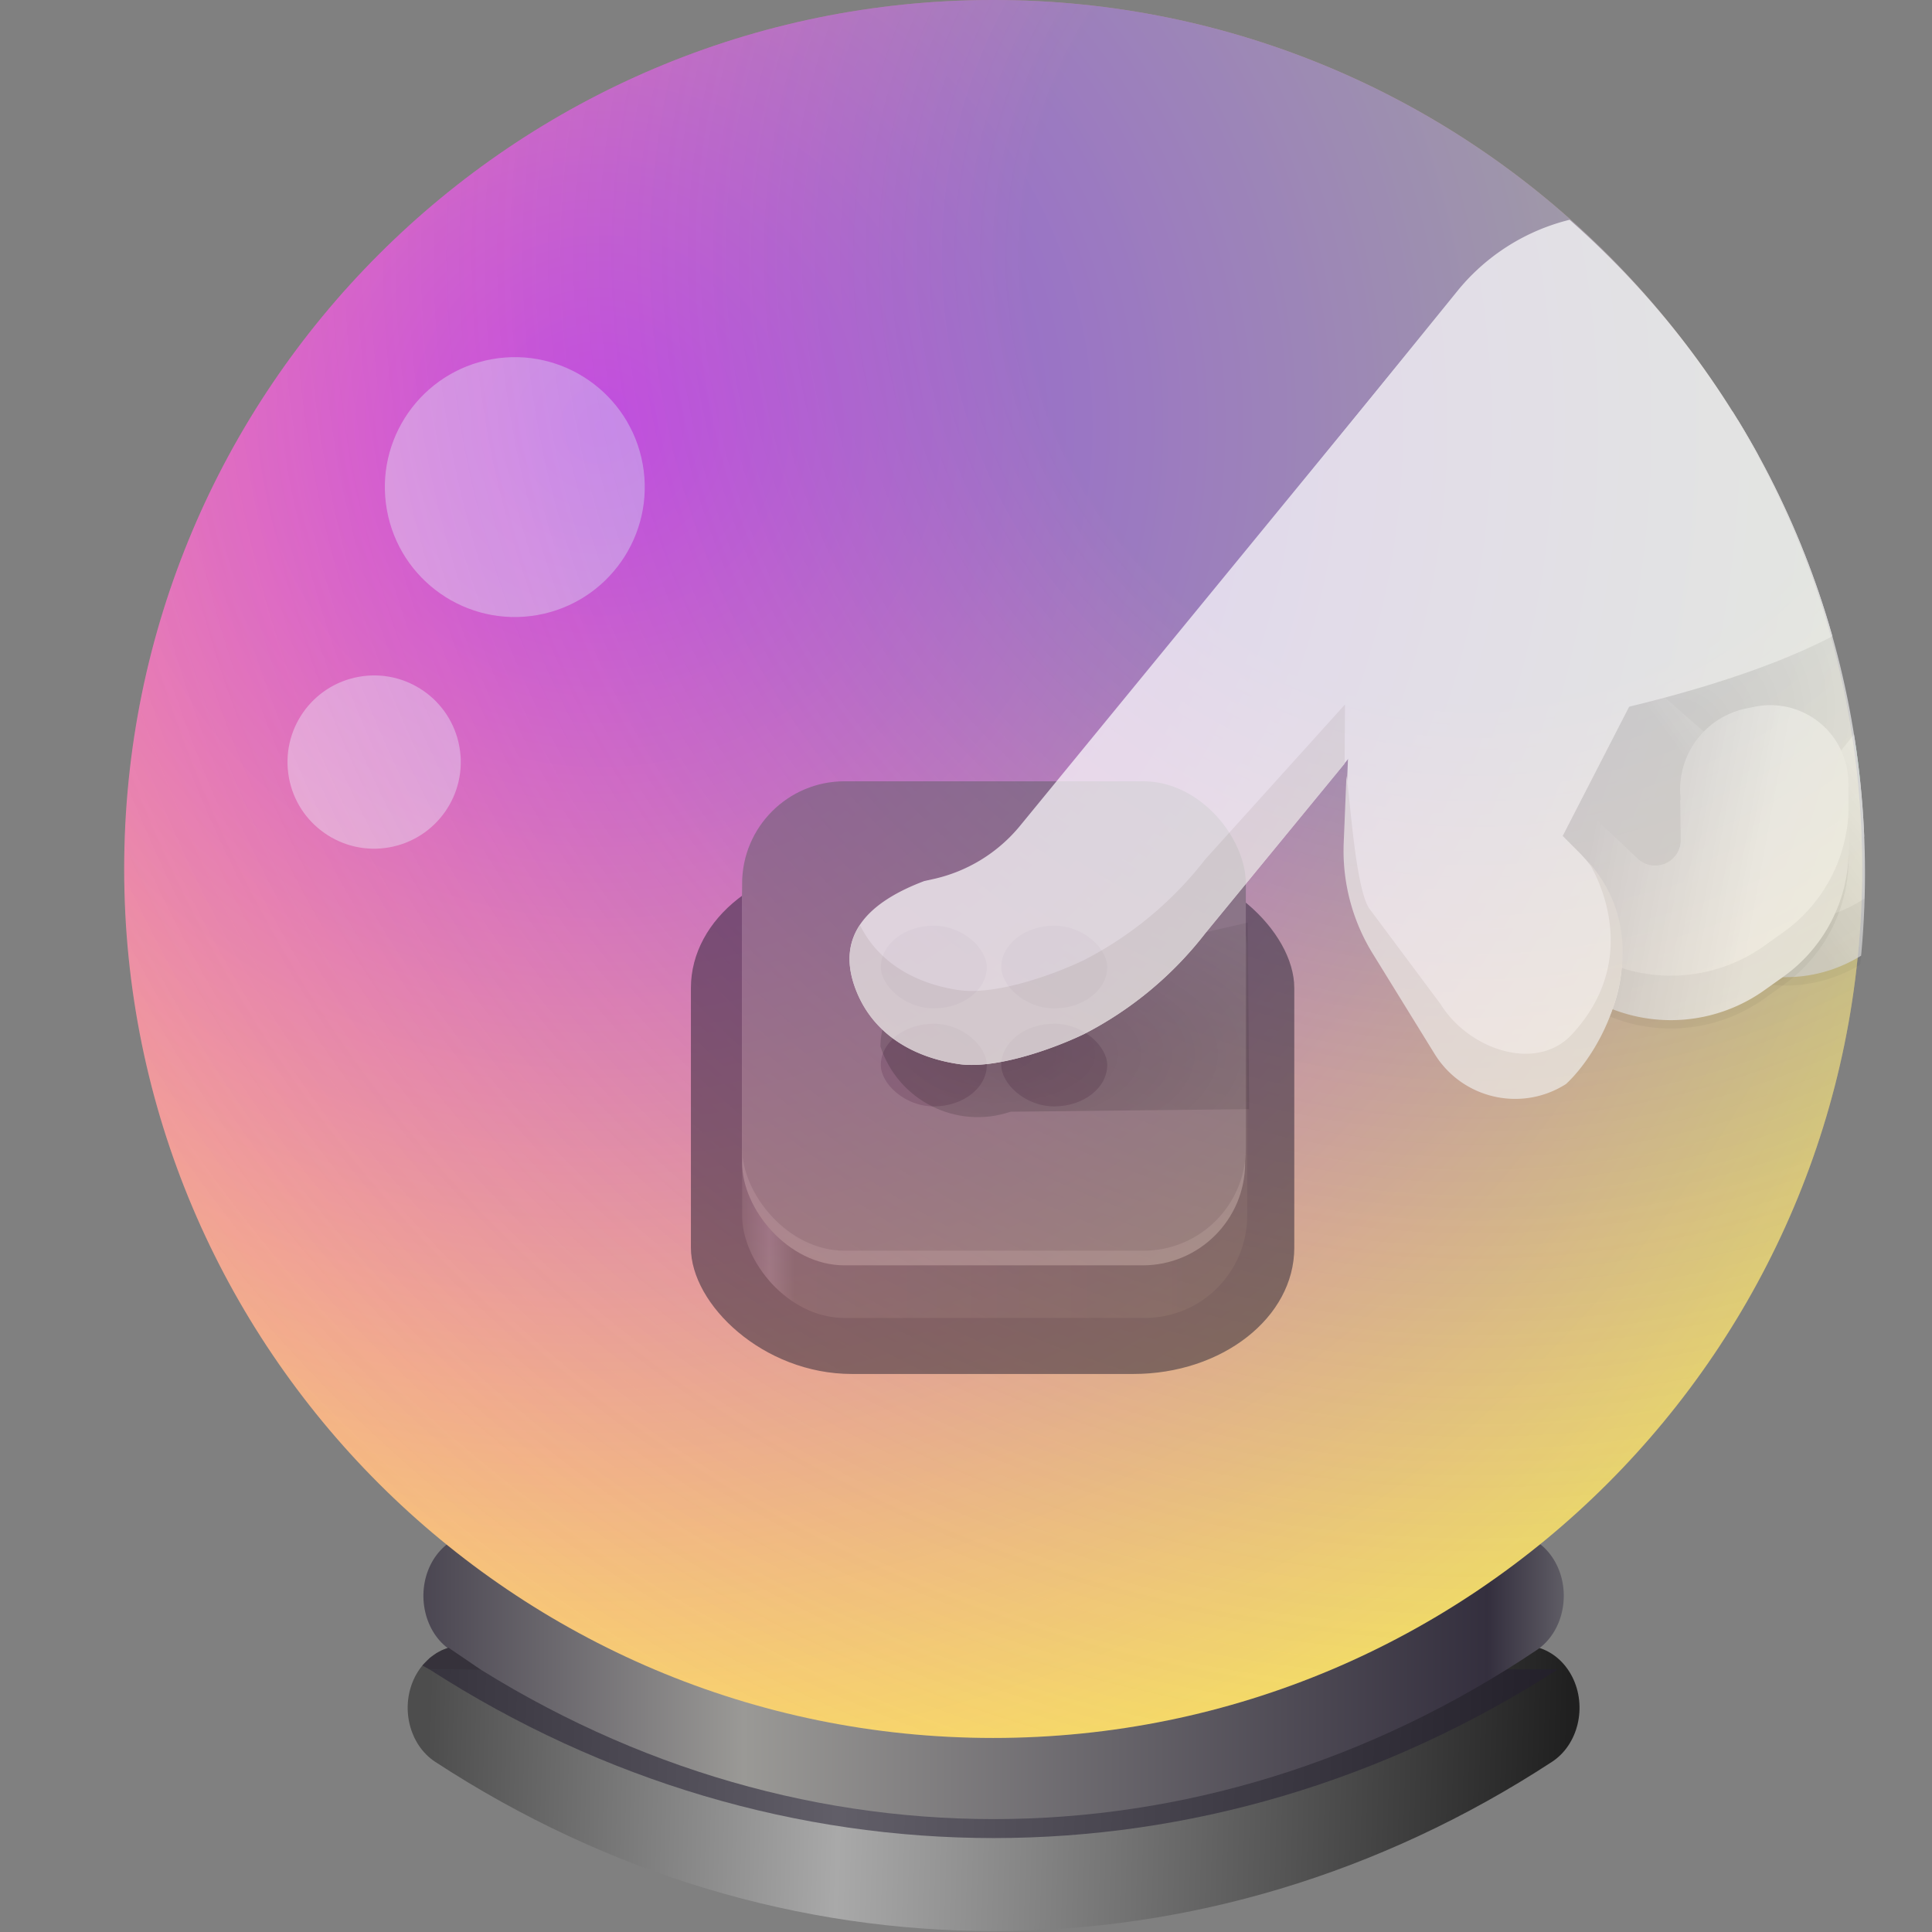 <?xml version="1.0" encoding="UTF-8" standalone="no"?>
<svg
   height="128"
   width="128"
   version="1.1"
   id="svg42"
   sodipodi:docname="logo.svg"
   inkscape:version="1.4 (e7c3feb100, 2024-10-09)"
   xml:space="preserve"
   inkscape:export-filename="logo.png"
   inkscape:export-xdpi="96"
   inkscape:export-ydpi="96"
   xmlns:inkscape="http://www.inkscape.org/namespaces/inkscape"
   xmlns:sodipodi="http://sodipodi.sourceforge.net/DTD/sodipodi-0.dtd"
   xmlns:xlink="http://www.w3.org/1999/xlink"
   xmlns="http://www.w3.org/2000/svg"
   xmlns:svg="http://www.w3.org/2000/svg"><rect width="100%" height="100%" fill="#808080" stroke="none"/><defs
     id="defs42"><linearGradient
       id="linearGradient48"
       gradientUnits="userSpaceOnUse"><stop
         offset="0.209"
         stop-color="#1c71d8"
         id="stop47"
         style="stop-color:#1c71d8;stop-opacity:0.501;" /><stop
         offset="0.815"
         stop-color="#c061cb"
         stop-opacity="0"
         id="stop48" /></linearGradient><linearGradient
       id="linearGradient44"
       gradientUnits="userSpaceOnUse"><stop
         offset="0"
         stop-color="#c061cb"
         id="stop43"
         style="stop-color:#e943e2;stop-opacity:1;" /><stop
         offset="0.779"
         stop-color="#ed333b"
         id="stop44"
         style="stop-color:#ffff49;stop-opacity:1;" /></linearGradient><linearGradient
       id="a-3"
       gradientUnits="userSpaceOnUse"
       x1="34"
       x2="96"
       y1="122"
       y2="124"
       gradientTransform="translate(8.522,1.428)"><stop
         offset="0"
         stop-color="#4d4d4d"
         id="stop1-6" /><stop
         offset="0.362"
         stop-color="#a9a9a9"
         id="stop2-7" /><stop
         offset="1"
         stop-color="#202020"
         id="stop3-5" /></linearGradient><linearGradient
       id="b-3"
       gradientUnits="userSpaceOnUse"
       x1="30"
       x2="99.333"
       y1="108"
       y2="108"
       gradientTransform="matrix(0.973,0,0,1,10.266,-1.908)"><stop
         offset="0"
         stop-color="#3d3846"
         id="stop4-5" /><stop
         offset="0.303"
         stop-color="#9a9996"
         id="stop5-6" /><stop
         offset="0.904"
         stop-color="#342f3e"
         id="stop6-2" /><stop
         offset="1"
         stop-color="#77767b"
         id="stop7-9" /></linearGradient><linearGradient
       xlink:href="#a-36"
       id="W"
       x1="28"
       x2="40"
       y1="220"
       y2="220"
       gradientTransform="translate(186,-254)"
       gradientUnits="userSpaceOnUse" /><linearGradient
       id="a-36"><stop
         offset="0"
         style="stop-color:#62a0ea;stop-opacity:1"
         id="stop1-7" /><stop
         offset="1"
         style="stop-color:#3584e4;stop-opacity:1"
         id="stop2-5" /></linearGradient><linearGradient
       xlink:href="#a-36"
       id="X"
       x1="28"
       x2="40"
       y1="220"
       y2="220"
       gradientTransform="translate(186,-272)"
       gradientUnits="userSpaceOnUse" /><linearGradient
       xlink:href="#a-36"
       id="Y"
       x1="28"
       x2="40"
       y1="220"
       y2="220"
       gradientTransform="translate(186,-290)"
       gradientUnits="userSpaceOnUse" /><linearGradient
       xlink:href="#b-35"
       id="S"
       x1="116.205"
       x2="600.205"
       y1="238"
       y2="-316.08"
       gradientUnits="userSpaceOnUse" /><linearGradient
       id="b-35"><stop
         offset="0"
         style="stop-color:#b2d1e9;stop-opacity:1"
         id="stop3-6" /><stop
         offset=".136"
         style="stop-color:#c0c6cd;stop-opacity:1"
         id="stop4-2" /><stop
         offset=".453"
         style="stop-color:#d2dee8;stop-opacity:1"
         id="stop5-9" /><stop
         offset=".72"
         style="stop-color:#bfc5ce;stop-opacity:1"
         id="stop6-1" /><stop
         offset=".937"
         style="stop-color:#dbe2e8;stop-opacity:1"
         id="stop7-2" /><stop
         offset="1"
         style="stop-color:#e4e6e8;stop-opacity:1"
         id="stop8-7" /></linearGradient><linearGradient
       xlink:href="#c-0"
       id="T"
       x1="99.846"
       x2="431.139"
       y1="91.301"
       y2="91.301"
       gradientTransform="translate(-246.017,-371.377)"
       gradientUnits="userSpaceOnUse" /><linearGradient
       id="c-0"><stop
         offset="0"
         style="stop-color:#f6d32d;stop-opacity:1"
         id="stop9-9" /><stop
         offset="1"
         style="stop-color:#f9f06b;stop-opacity:1"
         id="stop10-3" /></linearGradient><linearGradient
       id="d-6"><stop
         offset="0"
         style="stop-color:#c4a000;stop-opacity:1"
         id="stop11-0" /><stop
         offset="1"
         style="stop-color:#edd400;stop-opacity:0"
         id="stop12-6" /></linearGradient><linearGradient
       id="e-2"><stop
         offset="0"
         style="stop-color:#fff;stop-opacity:1"
         id="stop13-6" /><stop
         offset="1"
         style="stop-color:#c4c5c3;stop-opacity:1"
         id="stop14-1" /></linearGradient><linearGradient
       xlink:href="#f-8"
       id="R"
       x1="1660.857"
       x2="1662.99"
       y1="806.297"
       y2="812.882"
       gradientTransform="matrix(1.829,-0.816,0.816,1.829,-3637.962,92.03)"
       gradientUnits="userSpaceOnUse" /><linearGradient
       id="f-8"><stop
         offset="0"
         style="stop-color:#9a9996;stop-opacity:1"
         id="stop15" /><stop
         offset="1"
         style="stop-color:#77767b;stop-opacity:1"
         id="stop16" /></linearGradient><linearGradient
       xlink:href="#g-7"
       id="K"
       x1="28"
       x2="116"
       y1="-276"
       y2="-276"
       gradientTransform="matrix(0.375,0,0,0.375,-242,-65.75)"
       gradientUnits="userSpaceOnUse" /><linearGradient
       id="g-7"><stop
         offset="0"
         style="stop-color:#c0bfbc;stop-opacity:1"
         id="stop17" /><stop
         offset=".045"
         style="stop-color:#fff;stop-opacity:1"
         id="stop18" /><stop
         offset=".091"
         style="stop-color:#deddda;stop-opacity:1"
         id="stop19" /><stop
         offset=".909"
         style="stop-color:#deddda;stop-opacity:1"
         id="stop20" /><stop
         offset=".955"
         style="stop-color:#fff;stop-opacity:1"
         id="stop21" /><stop
         offset="1"
         style="stop-color:#c0bfbc;stop-opacity:1"
         id="stop22" /></linearGradient><linearGradient
       xlink:href="#h-9"
       id="M"
       x1="344"
       x2="340"
       y1="76"
       y2="72"
       gradientTransform="matrix(0.25,0,0,0.25,180,83)"
       gradientUnits="userSpaceOnUse" /><linearGradient
       id="h-9"><stop
         offset="0"
         style="stop-color:#d5d3cf;stop-opacity:1"
         id="stop23" /><stop
         offset="1"
         style="stop-color:#fff;stop-opacity:1"
         id="stop24" /></linearGradient><linearGradient
       xlink:href="#i-2"
       id="O"
       x1="-253.63"
       x2="-230.06"
       y1="-56.518"
       y2="-56.518"
       gradientUnits="userSpaceOnUse" /><linearGradient
       id="i-2"><stop
         offset="0"
         style="stop-color:#fc9a91;stop-opacity:1"
         id="stop25" /><stop
         offset="1"
         style="stop-color:#cb2b31;stop-opacity:1"
         id="stop26" /></linearGradient><linearGradient
       xlink:href="#j-0"
       id="P"
       x1="181.677"
       x2="143.246"
       y1="-139.479"
       y2="-101.048"
       gradientTransform="matrix(0.107,-0.414,0.414,-0.107,113.054,313.604)"
       gradientUnits="userSpaceOnUse" /><linearGradient
       id="j-0"><stop
         offset="0"
         style="stop-color:#d0bb8e;stop-opacity:1"
         id="stop27" /><stop
         offset="1"
         style="stop-color:#fff;stop-opacity:1"
         id="stop28" /></linearGradient><linearGradient
       xlink:href="#k-2"
       id="Q"
       x1="-230.06"
       x2="-253.63"
       y1="-64.518"
       y2="-64.518"
       gradientTransform="translate(0,22.627)"
       gradientUnits="userSpaceOnUse" /><linearGradient
       id="k-2"><stop
         offset="0"
         style="stop-color:#c0bfbc;stop-opacity:1"
         id="stop29" /><stop
         offset=".223"
         style="stop-color:#9a9996;stop-opacity:1"
         id="stop30" /><stop
         offset=".744"
         style="stop-color:#d6d5d2;stop-opacity:1"
         id="stop31" /><stop
         offset="1"
         style="stop-color:#f6f5f4;stop-opacity:1"
         id="stop32" /></linearGradient><linearGradient
       xlink:href="#l-3"
       id="I"
       x1="320.5"
       x2="415.5"
       y1="-68"
       y2="-68"
       gradientTransform="matrix(0.253,0,0,0.253,115.032,109.18)"
       gradientUnits="userSpaceOnUse" /><linearGradient
       id="l-3"><stop
         offset="0"
         style="stop-color:#a51d2d;stop-opacity:1"
         id="stop33" /><stop
         offset="1"
         style="stop-color:#ce1921;stop-opacity:1"
         id="stop34" /></linearGradient><linearGradient
       xlink:href="#m-7"
       id="J"
       x1="336"
       x2="336"
       y1="62"
       y2="-180"
       gradientTransform="matrix(0.25,0,0,0.25,8,225)"
       gradientUnits="userSpaceOnUse" /><linearGradient
       id="m-7"><stop
         offset="0"
         style="stop-color:#d81d25;stop-opacity:1"
         id="stop35" /><stop
         offset="1"
         style="stop-color:#f66151;stop-opacity:1"
         id="stop36" /></linearGradient><linearGradient
       id="n-5"><stop
         offset="0"
         style="stop-color:#3d3846;stop-opacity:1"
         id="stop37" /><stop
         offset=".029"
         style="stop-color:#5e556b;stop-opacity:1"
         id="stop38" /><stop
         offset=".055"
         style="stop-color:#3d3846;stop-opacity:1"
         id="stop39" /><stop
         offset=".954"
         style="stop-color:#2a2731;stop-opacity:1"
         id="stop40" /><stop
         offset=".976"
         style="stop-color:#575064;stop-opacity:1"
         id="stop41" /><stop
         offset="1"
         style="stop-color:#3d3846;stop-opacity:1"
         id="stop42" /></linearGradient><linearGradient
       id="o-9"><stop
         offset="0"
         style="stop-color:#fff;stop-opacity:1"
         id="stop43-2" /><stop
         offset="1"
         style="stop-color:#fff;stop-opacity:0"
         id="stop44-2" /></linearGradient><linearGradient
       id="p-8"><stop
         offset="0"
         style="stop-color:#99c1f1;stop-opacity:1"
         id="stop45" /><stop
         offset="1"
         style="stop-color:#1c71d8;stop-opacity:.004"
         id="stop46" /></linearGradient><linearGradient
       id="q-9"><stop
         offset="0"
         style="stop-color:#9141ac;stop-opacity:1"
         id="stop47-7" /><stop
         offset=".266"
         style="stop-color:#4e98e7;stop-opacity:.847"
         id="stop48-3" /><stop
         offset=".486"
         style="stop-color:#67d5ea;stop-opacity:.654"
         id="stop49" /><stop
         offset="1"
         style="stop-color:#99d6f1;stop-opacity:0"
         id="stop50" /></linearGradient><linearGradient
       id="r-6"><stop
         offset="0"
         style="stop-color:#f9f06b;stop-opacity:1"
         id="stop51" /><stop
         offset=".459"
         style="stop-color:#33d17a;stop-opacity:.867"
         id="stop52" /><stop
         offset=".675"
         style="stop-color:#4dc6e7;stop-opacity:.705"
         id="stop53" /><stop
         offset="1"
         style="stop-color:#65d6ea;stop-opacity:.004"
         id="stop54" /></linearGradient><linearGradient
       id="s-1"><stop
         offset="0"
         style="stop-color:#ed333b;stop-opacity:1"
         id="stop55" /><stop
         offset=".45"
         style="stop-color:#f6d32d;stop-opacity:.871"
         id="stop56" /><stop
         offset=".78"
         style="stop-color:#8ff0a4;stop-opacity:.411"
         id="stop57" /><stop
         offset="1"
         style="stop-color:#8ff0a4;stop-opacity:0"
         id="stop58" /></linearGradient><linearGradient
       xlink:href="#n-5"
       id="A-2"
       x1="101.865"
       x2="136.26"
       y1="122.481"
       y2="122.481"
       gradientTransform="matrix(1.596,0,0,1.596,-15.488,-129.544)"
       gradientUnits="userSpaceOnUse" /><linearGradient
       id="t-9"><stop
         offset="0"
         style="stop-color:#000;stop-opacity:.947"
         id="stop59" /><stop
         offset="1"
         style="stop-color:#000;stop-opacity:.152"
         id="stop60" /></linearGradient><linearGradient
       id="u-3"><stop
         offset="0"
         style="stop-color:#d3d3d3;stop-opacity:1"
         id="stop61" /><stop
         offset="1"
         style="stop-color:#fff;stop-opacity:1"
         id="stop62" /></linearGradient><linearGradient
       xlink:href="#v-1"
       id="ab"
       x1="-78.549"
       x2="-66.468"
       y1="135.575"
       y2="126.69"
       gradientTransform="matrix(2.057,0,0,2.057,512.085,257.708)"
       gradientUnits="userSpaceOnUse" /><linearGradient
       id="v-1"><stop
         offset="0"
         style="stop-color:#dbdbdb;stop-opacity:1"
         id="stop63" /><stop
         offset="1"
         style="stop-color:#fff;stop-opacity:1"
         id="stop64" /></linearGradient><linearGradient
       xlink:href="#v-1"
       id="ac"
       x1="-92.632"
       x2="-74.658"
       y1="132.307"
       y2="135.619"
       gradientTransform="matrix(1.863,0,0,1.863,491.8,294.718)"
       gradientUnits="userSpaceOnUse" /><radialGradient
       xlink:href="#d-6"
       id="U"
       cx="280"
       cy="16.275"
       r="160"
       fx="280"
       fy="16.275"
       gradientTransform="matrix(1 0 0 1.176 0 -118.638)"
       gradientUnits="userSpaceOnUse" /><radialGradient
       xlink:href="#e-2"
       id="V"
       cx="273.943"
       cy="67.198"
       r="56"
       fx="273.943"
       fy="67.198"
       gradientTransform="matrix(1,0,0,1,0,-0.007)"
       gradientUnits="userSpaceOnUse" /><radialGradient
       xlink:href="#o-9"
       id="G"
       cx="247.734"
       cy="167.441"
       r="57.233"
       fx="247.734"
       fy="167.441"
       gradientTransform="matrix(-2.456,-1.076,-2.609,6.001,1105.732,-1038.222)"
       gradientUnits="userSpaceOnUse" /><radialGradient
       xlink:href="#p-8"
       id="F"
       cx="294.088"
       cy="155.782"
       r="14.686"
       fx="294.088"
       fy="155.782"
       gradientTransform="matrix(4.628,-0.236,0.287,8.478,-1430.858,-1595.587)"
       gradientUnits="userSpaceOnUse" /><radialGradient
       xlink:href="#o-9"
       id="E-9"
       cx="247.734"
       cy="167.441"
       r="57.233"
       fx="247.734"
       fy="167.441"
       gradientTransform="matrix(-1.462,1.577,3.839,3.558,-366.271,-1270.851)"
       gradientUnits="userSpaceOnUse" /><radialGradient
       xlink:href="#o-9"
       id="C-4"
       cx="247.734"
       cy="167.441"
       r="57.233"
       fx="247.734"
       fy="167.441"
       gradientTransform="matrix(-2.054,0.635,1.545,5.001,234.724,-1302.614)"
       gradientUnits="userSpaceOnUse" /><radialGradient
       xlink:href="#o-9"
       id="B-7"
       cx="234.336"
       cy="170.045"
       r="57.233"
       fx="234.336"
       fy="170.045"
       gradientTransform="matrix(2.15,0,0,5.234,-569.001,-1177.372)"
       gradientUnits="userSpaceOnUse" /><radialGradient
       xlink:href="#q-9"
       id="z-8"
       cx="231.173"
       cy="171.146"
       r="149.065"
       fx="231.173"
       fy="171.146"
       gradientTransform="matrix(1.531,0,0,2.034,-428.093,-582.927)"
       gradientUnits="userSpaceOnUse" /><radialGradient
       xlink:href="#r-6"
       id="y-4"
       cx="243.967"
       cy="174.783"
       r="149.065"
       fx="243.967"
       fy="174.783"
       gradientTransform="matrix(0,-1.792,-1.706,0,344.334,208.688)"
       gradientUnits="userSpaceOnUse" /><radialGradient
       xlink:href="#s-1"
       id="x-5"
       cx="280.333"
       cy="196.053"
       r="149.065"
       fx="280.333"
       fy="196.053"
       gradientTransform="matrix(2.22,0,0,1.337,-626.57,-513.664)"
       gradientUnits="userSpaceOnUse" /><radialGradient
       xlink:href="#t-9"
       id="Z"
       cx="306.787"
       cy="248.476"
       r="35.966"
       fx="306.787"
       fy="248.476"
       gradientTransform="matrix(2.349,0,0,1.154,-511.714,288.668)"
       gradientUnits="userSpaceOnUse" /><radialGradient
       xlink:href="#u-3"
       id="aa"
       cx="-70.314"
       cy="100.52"
       r="47.499"
       fx="-70.314"
       fy="100.52"
       gradientTransform="matrix(0.83,0.732,-1.047,1.188,495.735,454.28)"
       gradientUnits="userSpaceOnUse" /><clipPath
       id="L"
       clipPathUnits="userSpaceOnUse"><path
         d="m252 116 28-28v-8h-36v36z"
         style="fill:#e74747;stroke:none;stroke-width:.25px;stroke-linecap:butt;stroke-linejoin:miter;stroke-opacity:1"
         id="path64" /></clipPath><clipPath
       id="H"
       clipPathUnits="userSpaceOnUse"><path
         d="M64-148h64l64-64 64 64h192c17.728 0 32 14.272 32 32v288c0 17.728-14.272 32-32 32H256l-64-64-64 64H64c-17.728 0-32-14.272-32-32v-288c0-17.728 14.409-34.199 32-32z"
         style="display:inline;opacity:1;vector-effect:none;fill:none;fill-opacity:1;stroke:#000;stroke-width:4;stroke-linecap:round;stroke-linejoin:round;stroke-miterlimit:4;stroke-dasharray:none;stroke-dashoffset:0;stroke-opacity:1;marker:none;marker-start:none;marker-mid:none;marker-end:none;paint-order:normal;enable-background:new"
         id="path65" /></clipPath><filter
       id="w-0"
       width="1.079"
       height="1.123"
       x="-0.039"
       y="-0.062"
       style="color-interpolation-filters:sRGB"><feGaussianBlur
         stdDeviation="2.95"
         id="feGaussianBlur65" /></filter><filter
       id="D-3"
       width="1.105"
       height="1.088"
       x="-0.053"
       y="-0.044"
       style="color-interpolation-filters:sRGB"><feGaussianBlur
         stdDeviation=".685"
         id="feGaussianBlur66" /></filter><clipPath
       clipPathUnits="userSpaceOnUse"
       id="clipPath56"><path
         d="m 373.203,541.129 c 0,-90.94 -73.724,-164.664 -164.664,-164.664 -90.94,0 -164.664,73.725 -164.664,164.664 0,90.94 73.724,164.664 164.664,164.664 90.94,0 164.664,-73.724 164.664,-164.664 z m 0,0"
         fill="url(#x)"
         id="path56"
         style="opacity:0.8;fill:url(#radialGradient56);stroke-width:4.104" /></clipPath><radialGradient
       inkscape:collect="always"
       xlink:href="#linearGradient48"
       id="radialGradient56"
       gradientTransform="matrix(8.12,0,0,-8.12,-2389.44,443.004)"
       cx="331.187"
       cy="2.223"
       r="50" /><radialGradient
       id="x-6"
       cx="331.187"
       cy="2.223"
       gradientTransform="matrix(2.839,0,0,-2.839,-842.539,23.264)"
       r="50"
       xlink:href="#linearGradient48" /></defs><sodipodi:namedview
     id="namedview42"
     pagecolor="#ffffff"
     bordercolor="#000000"
     borderopacity="0.25"
     inkscape:showpageshadow="2"
     inkscape:pageopacity="0.0"
     inkscape:pagecheckerboard="0"
     inkscape:deskcolor="#d1d1d1"
     inkscape:zoom="4.4083688"
     inkscape:cx="75.878407"
     inkscape:cy="71.11474"
     inkscape:window-width="1920"
     inkscape:window-height="1003"
     inkscape:window-x="0"
     inkscape:window-y="0"
     inkscape:window-maximized="1"
     inkscape:current-layer="svg42" /><linearGradient
     id="a"
     gradientUnits="userSpaceOnUse"><stop
       offset="0"
       stop-color="#424048"
       id="stop1" /><stop
       offset="1"
       id="stop2" /></linearGradient><radialGradient
     id="i"
     cx="256"
     cy="-174.134"
     gradientTransform="matrix(.562 0 0 -.562 -79.802 13.177)"
     r="144"
     xlink:href="#a" /><linearGradient
     id="b"
     gradientUnits="userSpaceOnUse"><stop
       offset="0"
       stop-color="#5e5c64"
       id="stop3" /><stop
       offset="1"
       stop-color="#9a9996"
       id="stop4" /></linearGradient><linearGradient
     id="j"
     x1="367.573"
     x2="461.369"
     xlink:href="#b"
     y1="1296.628"
     y2="1296.628" /><linearGradient
     id="c"
     gradientUnits="userSpaceOnUse"><stop
       offset="0"
       stop-color="#c061cb"
       id="stop5" /><stop
       offset="1"
       stop-color="#ed333b"
       id="stop6" /></linearGradient><radialGradient
     id="k"
     cx="310.767"
     cy="-1.734"
     gradientTransform="matrix(1.627 0 0 -1.627 -456.654 44.335)"
     r="50"
     xlink:href="#c" /><linearGradient
     id="d"
     gradientUnits="userSpaceOnUse"><stop
       offset="0"
       stop-color="#1c71d8"
       id="stop7" /><stop
       offset="1"
       stop-color="#c061cb"
       stop-opacity="0"
       id="stop8" /></linearGradient><radialGradient
     id="l"
     cx="331.187"
     cy="2.223"
     gradientTransform="matrix(1.627 0 0 -1.627 -456.654 44.335)"
     r="50"
     xlink:href="#d" /><filter
     id="e"
     height="1"
     width="1"
     x="0"
     y="0"><feColorMatrix
       in="SourceGraphic"
       values="0 0 0 0 1 0 0 0 0 1 0 0 0 0 1 0 0 0 1 0"
       id="feColorMatrix8" /></filter><mask
     id="n"><g
       filter="url(#e)"
       id="g8"><path
         fill-opacity=".716"
         d="M0 0h128v128H0z"
         id="path8" /></g></mask><linearGradient
     id="f"
     gradientUnits="userSpaceOnUse"><stop
       offset="0"
       stop-color="#99c1f1"
       id="stop9" /><stop
       offset="1"
       stop-color="#3584e4"
       stop-opacity="0"
       id="stop10" /></linearGradient><linearGradient
     id="o"
     gradientTransform="matrix(0 .802 .802 0 -165.54 102.798)"
     x1="-58.316"
     x2="34.192"
     xlink:href="#f"
     y1="296"
     y2="296" /><clipPath
     id="m"><path
       d="M0 0h192v152H0z"
       id="path10" /></clipPath><linearGradient
     id="g"
     gradientUnits="userSpaceOnUse"><stop
       offset="0"
       stop-color="#1c71d8"
       id="stop11" /><stop
       offset="1"
       stop-color="#c061cb"
       id="stop12" /></linearGradient><linearGradient
     id="p"
     gradientTransform="matrix(0,-0.664,0.664,0,90.867,226.349)"
     x1="266.209"
     x2="318.586"
     xlink:href="#g"
     y1="-28.409"
     y2="-28.409" /><mask
     id="r"><g
       filter="url(#e)"
       id="g12"><path
         fill-opacity=".664"
         d="M0 0h128v128H0z"
         id="path12" /></g></mask><linearGradient
     id="h"
     gradientUnits="userSpaceOnUse"><stop
       offset="0"
       stop-color="#fff"
       id="stop13" /><stop
       offset="1"
       stop-color="#fff"
       stop-opacity="0"
       id="stop14" /></linearGradient><linearGradient
     id="s"
     gradientTransform="matrix(.66 0 0 -.66 -139.2 91.88)"
     x1="320"
     x2="320"
     xlink:href="#h"
     y1="93"
     y2="13" /><clipPath
     id="q"><path
       d="M0 0h192v152H0z"
       id="path14" /></clipPath><linearGradient
     id="t"
     x1="374.711"
     x2="454.233"
     xlink:href="#b"
     y1="1296.628"
     y2="1296.628" /><radialGradient
     id="u"
     cx="256"
     cy="-174.134"
     gradientTransform="matrix(.583 0 0 -.583 -85.333 11.222)"
     r="144"
     xlink:href="#a" /><linearGradient
     id="v"
     x1="367.701"
     x2="461.242"
     xlink:href="#b"
     y1="1296.628"
     y2="1296.628" /><radialGradient
     id="w"
     cx="310.767"
     cy="-1.734"
     gradientTransform="matrix(2.839,0,0,-2.839,-842.539,23.264)"
     r="50"
     xlink:href="#linearGradient44" /><radialGradient
     id="x"
     cx="331.187"
     cy="2.223"
     gradientTransform="matrix(2.473,0,0,-2.473,-727.246,30.515)"
     r="50"
     xlink:href="#linearGradient48" /><mask
     id="z"><g
       filter="url(#e)"
       id="g15"><path
         fill-opacity=".716"
         d="M0 0h128v128H0z"
         id="path15" /></g></mask><linearGradient
     id="A"
     gradientTransform="matrix(0 .936 .936 0 -205.13 106.598)"
     x1="-58.316"
     x2="34.192"
     xlink:href="#f"
     y1="296"
     y2="296" /><clipPath
     id="y"><path
       d="M0 0h192v152H0z"
       id="path16" /></clipPath><linearGradient
     id="B"
     gradientTransform="matrix(0,-0.802,0.802,0,40.925,266.38)"
     x1="266.209"
     x2="318.586"
     xlink:href="#g"
     y1="-28.409"
     y2="-28.409" /><mask
     id="D"><g
       filter="url(#e)"
       id="g17"><path
         fill-opacity=".664"
         d="M0 0h128v128H0z"
         id="path17" /></g></mask><linearGradient
     id="E"
     gradientTransform="matrix(0.802,0,0,-0.802,-184.8,94.445)"
     x1="320"
     x2="320"
     xlink:href="#h"
     y1="93"
     y2="13" /><clipPath
     id="C"><path
       d="M0 0h192v152H0z"
       id="path18" /></clipPath><g
     id="g47"
     transform="matrix(1.23,0,0,1.376,-24.611,-45.854)"><g
       id="g48"
       transform="matrix(0.989,0,0,1,0.815,0)"><path
         d="m 43.834,112.659 c -0.77,0.207 -1.426,0.711 -1.824,1.398 -0.824,1.434 -0.332,3.27 1.102,4.098 18.812,10.863 42.008,10.863 60.82,0 1.434,-0.828 1.926,-2.664 1.102,-4.098 -0.832,-1.438 -2.668,-1.926 -4.102,-1.098 -16.965,9.797 -37.855,9.797 -54.82,0 -0.688,-0.398 -1.508,-0.508 -2.277,-0.301 z m 0,0"
         fill="url(#a)"
         id="path11"
         style="fill:url(#a-3)" /><path
         d="m 104.252,113.7 c -19.017,10.833 -42.443,10.833 -61.46,0"
         fill="#241f31"
         fill-opacity="0.537"
         id="path12-1"
         style="stroke-width:1.056" /><path
         d="m 44.631,107.268 c -0.749,0.207 -1.388,0.711 -1.775,1.398 -0.802,1.434 -0.323,3.27 1.072,4.098 18.308,10.863 40.88,10.863 59.188,0 1.395,-0.828 1.874,-2.664 1.072,-4.098 -0.806,-1.438 -2.593,-1.93 -3.991,-1.098 -16.51,9.793 -36.839,9.793 -53.349,0 -0.669,-0.398 -1.467,-0.508 -2.216,-0.301 z m 0,0"
         fill="url(#b)"
         id="path13"
         style="fill:url(#b-3);stroke-width:0.986" /><path
         style="opacity:1;fill:#36323b;fill-opacity:1;stroke:none;stroke-width:1.774;stroke-dasharray:none;stroke-opacity:1"
         d="m 43.834,112.659 1.772,1.065 -2.815,-0.023 -0.38,-0.184 0.418,-0.372 0.351,-0.223 0.3,-0.142 z"
         id="path48" /></g></g><path
     d="M 123.371,57.572 C 123.371,25.776 97.595,0 65.799,0 34.004,0 8.227,25.776 8.227,57.572 c 0,31.796 25.776,57.572 57.572,57.572 31.796,0 57.572,-25.776 57.572,-57.572 z m 0,0"
     fill="url(#w)"
     id="path35"
     style="fill:url(#w);stroke-width:1.435" /><path
     d="m 25.633,33.787 c 0.837,4.679 5.313,7.795 9.99,6.958 4.678,-0.837 7.795,-5.313 6.958,-9.99 -0.837,-4.678 -5.313,-7.795 -9.99,-6.958 -4.678,0.837 -7.795,5.313 -6.958,9.99 z m 0,0"
     fill="#ffffff"
     fill-opacity="0.545"
     id="path40"
     style="fill:#ffffff;fill-opacity:0.432;stroke-width:1.435" /><path
     d="m 19.138,51.499 c 0.558,3.121 3.539,5.197 6.66,4.639 3.121,-0.558 5.197,-3.539 4.639,-6.66 -0.558,-3.121 -3.539,-5.197 -6.66,-4.639 -3.121,0.558 -5.197,3.539 -4.639,6.66 z m 0,0"
     fill="#ffffff"
     fill-opacity="0.606"
     id="path41"
     style="fill:#ffffff;fill-opacity:0.432;stroke-width:1.435" /><path
     d="M 123.371,57.572 C 123.371,25.776 97.595,0 65.799,0 34.004,0 8.227,25.776 8.227,57.572 c 0,31.796 25.776,57.572 57.572,57.572 31.796,0 57.572,-25.776 57.572,-57.572 z m 0,0"
     fill="url(#x)"
     id="path36"
     style="opacity:0.8;fill:url(#x-6);stroke-width:1.435" /><g
     id="g3"
     transform="matrix(1.148,0,0,1.148,-119.687,-4.016)"
     style="opacity:0.5"><rect
       width="34.822"
       height="29.559"
       x="144.13"
       y="53.233"
       rx="9.29"
       ry="7.285"
       style="opacity:1;fill:#241f31;fill-opacity:1;stroke:none;stroke-width:4.788;stroke-linecap:round;stroke-linejoin:round;stroke-miterlimit:2"
       id="rect71" /><rect
       width="29.151"
       height="27.172"
       x="147.085"
       y="52.387"
       rx="5.911"
       ry="5.911"
       style="opacity:1;fill:url(#A-2);stroke:none;stroke-width:4.788;stroke-linecap:round;stroke-linejoin:round;stroke-miterlimit:2"
       id="rect72" /><rect
       width="29.03"
       height="27.092"
       x="147.085"
       y="49.431"
       rx="5.911"
       ry="5.911"
       style="opacity:1;fill:#77767b;fill-opacity:1;stroke:none;stroke-width:4.788;stroke-linecap:round;stroke-linejoin:round;stroke-miterlimit:2"
       id="rect73" /><rect
       width="29.07"
       height="27.092"
       x="147.085"
       y="48.587"
       rx="5.911"
       ry="5.911"
       style="opacity:1;fill:#5e5c64;fill-opacity:1;stroke:none;stroke-width:4.788;stroke-linecap:round;stroke-linejoin:round;stroke-miterlimit:2"
       id="rect74" /><g
       transform="matrix(1.596,0,0,1.596,-12.873,-133.304)"
       id="g78"
       style="opacity:1"><rect
         width="3.832"
         height="2.99"
         x="105.24"
         y="119.189"
         rx="2.268"
         ry="2.268"
         style="fill:#3d3846;fill-opacity:1;stroke:none;stroke-width:1.229;stop-color:#000000"
         id="rect75" /><rect
         width="3.832"
         height="2.99"
         x="109.595"
         y="119.189"
         rx="2.268"
         ry="2.268"
         style="fill:#3d3846;fill-opacity:1;stroke:none;stroke-width:1.229;stop-color:#000000"
         id="rect76" /><rect
         width="3.832"
         height="2.99"
         x="105.24"
         y="122.733"
         rx="2.268"
         ry="2.268"
         style="fill:#3d3846;fill-opacity:1;stroke:none;stroke-width:1.229;stop-color:#000000"
         id="rect77" /><rect
         width="3.832"
         height="2.99"
         x="109.595"
         y="122.733"
         rx="2.268"
         ry="2.268"
         style="fill:#3d3846;fill-opacity:1;stroke:none;stroke-width:1.229;stop-color:#000000"
         id="rect78" /></g></g><g
     id="g56"
     transform="matrix(1.148,0,0,1.148,-7.672,-11.767)"
     style="opacity:0.7"><g
       transform="matrix(0.305,0,0,0.305,0.487,-104.407)"
       id="g156"
       style="opacity:1"
       clip-path="url(#clipPath56)"><path
         d="m 212.581,560.477 h -12.208 c -7.437,0 -13.465,6.028 -13.465,13.465 3.347,10.246 14.412,15.792 24.624,12.341 l 45.143,-0.487 -0.263,-35.3 z"
         style="opacity:1;fill:url(#Z);fill-opacity:0.287;stroke-width:1.067;-inkscape-stroke:none;paint-order:stroke fill markers"
         id="path146"
         sodipodi:nodetypes="csccccc" /><g
         id="g71"><path
           d="m 293.143,568.788 80.336,-49.613"
           style="font-variation-settings:normal;fill:none;fill-opacity:1;stroke:#57e389;stroke-width:6;stroke-linecap:round;stroke-linejoin:miter;stroke-miterlimit:4;stroke-dasharray:none;stroke-dashoffset:0;stroke-opacity:1;stop-color:#000000"
           id="path145" /><circle
           cx="239.067"
           cy="517.649"
           r="4.103"
           style="fill:#ffffff;fill-opacity:0.227;stroke:none;stroke-width:2;stroke-opacity:1;stop-color:#000000"
           id="circle145" /><path
           d="m 254.087,482.76 91.013,84.005 41.96,-48.9 a 44.397,44.397 0 0 0 -2.504,-60.507 l -29.985,-29.597 a 39.548,39.548 0 0 0 -58.497,3.232 z"
           style="fill:url(#aa);fill-opacity:1;stroke:none;stroke-width:40;stroke-linecap:round;stroke-dasharray:none;paint-order:stroke fill markers"
           id="path147" /><path
           d="m 329.85,549.04 15.126,8.376 a 27.218,27.218 0 0 0 35.996,-8.96 l 13.004,-19.974 a 14.607,14.607 0 0 0 -3.887,-19.95 14.637,14.637 0 0 0 -18.975,6.364 l -11.402,14.271 -38.575,-33.616 -26.017,25.305 z"
           style="font-variation-settings:normal;opacity:1;vector-effect:none;fill:url(#ab);fill-opacity:1;stroke:none;stroke-width:49.278;stroke-linecap:round;stroke-linejoin:miter;stroke-miterlimit:4;stroke-dasharray:none;stroke-dashoffset:0;stroke-opacity:1;-inkscape-stroke:none;paint-order:stroke fill markers;stop-color:#000000;stop-opacity:1"
           id="path148" /><path
           d="m 301.845,515.898 -6.727,6.541 34.732,28.186 15.125,8.375 a 27.218,27.218 0 0 0 35.994,-8.96 l 13.006,-19.974 a 14.606,14.606 0 0 0 1.069,-13.96 14.606,14.606 0 0 1 -1.069,1.96 l -13.006,19.975 A 27.218,27.218 0 0 1 344.975,547 l -15.125,-8.375 z"
           style="fill:#000000;fill-opacity:0.057;stroke:none;stroke-width:46.776;stroke-linecap:round;stroke-dasharray:none;paint-order:stroke fill markers"
           id="path149" /><path
           d="m 315.97,422.718 a 20,20 0 0 0 -18.714,7.057 L 213.333,532.17 a 29.451,29.451 0 0 1 -16.523,10.11 l -1.588,0.346 c -10.334,3.899 -16.925,10.077 -13.027,20.411 3.312,8.787 11.237,13.013 19.54,14.229 6.768,0.992 17.407,-2.673 23.608,-5.636 a 68.826,68.826 0 0 0 23.037,-19.12 l 79.814,-97.377 c 7,-8.545 5.75,-21.145 -2.792,-28.147 a 20,20 0 0 0 -9.431,-4.268 z"
           style="color:#000000;fill:#ffffff;stroke-width:1.512;stroke-linecap:round;-inkscape-stroke:none;paint-order:stroke fill markers"
           id="path150" /><path
           d="m 282.977,545.026 39.425,20.492 a 30.497,30.497 0 0 0 31.753,-2.22 l 3.581,-2.55 a 29.472,29.472 0 0 0 12.375,-24.147 l -0.061,-12.569 a 14.75,14.75 0 0 0 -17.669,-14.39 l -1.585,0.321 a 15.677,15.677 0 0 0 -12.577,15.561 l 0.116,9.292 a 4.826,4.826 0 0 1 -8.143,3.563 L 307.26,516.657 Z"
           style="fill:url(#ac);fill-opacity:1;stroke:none;stroke-width:49.278;stroke-linecap:round;stroke-dasharray:none;paint-order:stroke fill markers"
           id="path151" /><path
           d="m 338.329,526.052 a 15.678,15.678 0 0 0 -0.11,1.055 l 0.004,0.338 a 4.825,4.825 0 0 0 0.11,-1.045 z m 31.74,3.776 a 29.473,29.473 0 0 1 -12.334,22.504 l -3.58,2.549 a 30.496,30.496 0 0 1 -31.756,2.22 l -33.5,-17.412 -5.924,6.922 39.424,20.49 a 30.496,30.496 0 0 0 31.756,-2.22 l 3.58,-2.55 a 29.473,29.473 0 0 0 12.375,-24.148 z"
           style="fill:#000000;fill-opacity:0.057;stroke:none;stroke-width:49.278;stroke-linecap:round;stroke-dasharray:none;paint-order:stroke fill markers"
           id="path152" /><path
           d="m 276.922,481.792 -2.164,52.853 a 37.034,37.034 0 0 0 5.485,20.962 l 11.722,18.992 a 16.727,16.727 0 0 0 24.163,4.678 28.019,28.019 0 0 0 2.685,-42.362 l -2.806,-2.816 43.645,-84.882"
           style="fill:#ffffff;fill-opacity:1;stroke:none;stroke-width:40;stroke-linecap:round;stroke-dasharray:none;paint-order:stroke fill markers"
           id="path153" /><path
           d="m 248.379,538.511 a 68.827,68.827 0 0 1 -23.037,19.12 c -6.2,2.961 -16.84,6.627 -23.608,5.636 -7.675,-1.124 -15.02,-4.83 -18.705,-12.324 -2.152,3.232 -2.685,7.19 -0.836,12.093 3.314,8.788 11.239,13.015 19.541,14.23 6.768,0.992 17.408,-2.674 23.608,-5.636 a 68.826,68.826 0 0 0 23.037,-19.12 l 26.356,-32.085 0.08,-11.205 z"
           style="fill:#eeecea;fill-opacity:1;stroke:none;stroke-width:40;stroke-linecap:round;stroke-dasharray:none;paint-order:stroke fill markers"
           id="path154" /><path
           d="m 316.147,512.326 c 0,0 54.302,-9.74 65.155,-27.597 8.626,-14.193 -23.92,-43.648 -23.92,-43.648 z"
           style="opacity:1;fill:#ffffff;fill-opacity:1;stroke-width:1.067;-inkscape-stroke:none;paint-order:stroke fill markers"
           id="path155" /><path
           d="m 275.088,522.717 -0.52,12.681 a 37.034,37.034 0 0 0 5.487,20.963 l 11.718,18.993 c 5.246,8.502 16.437,11.062 24.858,5.687 7.992,-7.442 17.231,-27.433 4.208,-42.072 0,0 11.366,17.048 -3.07,32.662 -6.783,7.335 -19.612,2.815 -24.858,-5.688 l -13.59,-18.227 c -2.54,-4.176 -3.494,-20.168 -4.233,-25 z"
           style="fill:#eeecea;fill-opacity:1;stroke:none;stroke-width:40;stroke-linecap:round;stroke-dasharray:none;paint-order:stroke fill markers"
           id="path156" /></g></g></g></svg>
